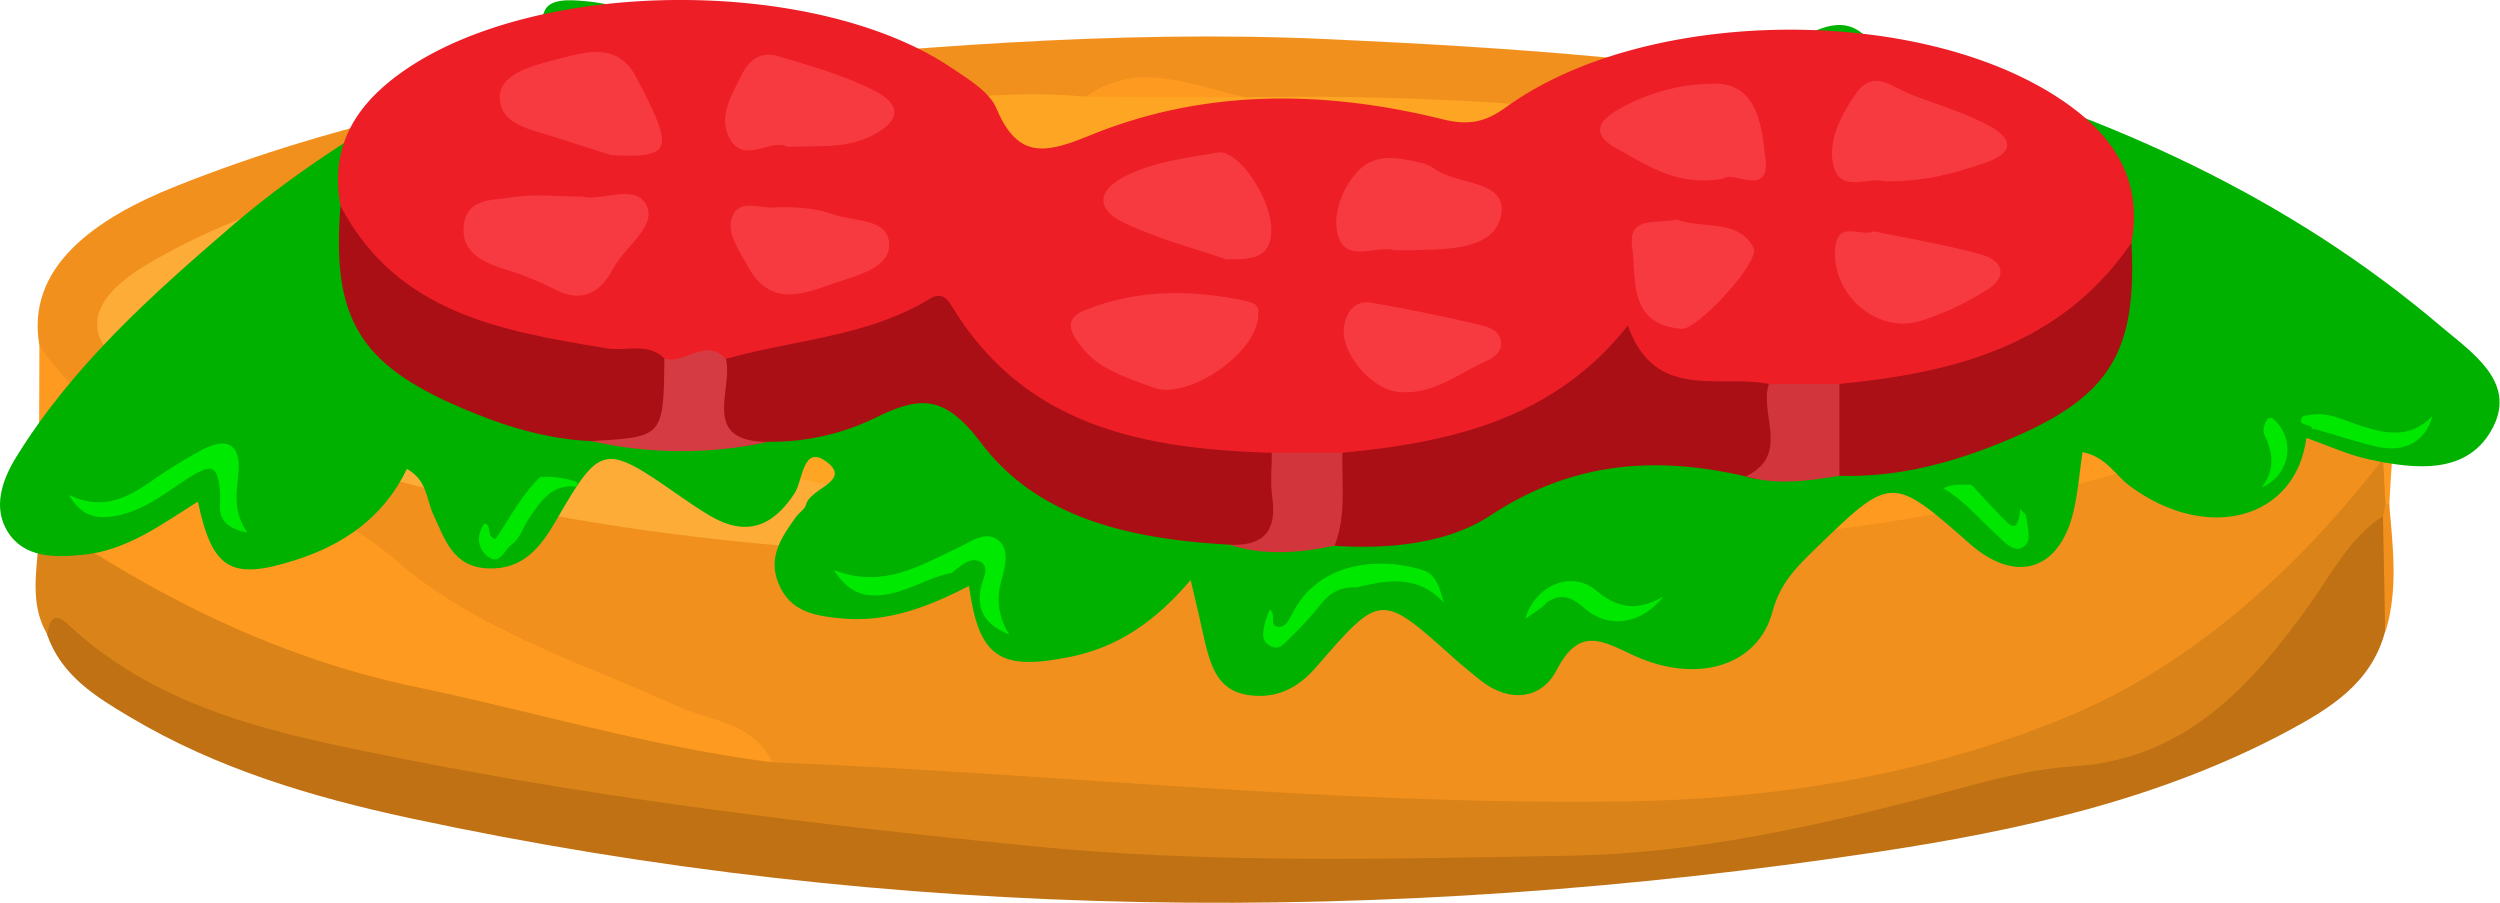 <svg xmlns="http://www.w3.org/2000/svg" viewBox="0 0 487.93 176.2"><defs><style>.cls-1{fill:#f2901e;}.cls-2{fill:#da8318;}.cls-3{fill:#bf7114;}.cls-4{fill:#fd9a1f;}.cls-5{fill:#fea623;}.cls-6{fill:#feac38;}.cls-7{fill:#00b100;}.cls-8{fill:#00e700;}.cls-9{fill:#00e800;}.cls-10{fill:#00e600;}.cls-11{fill:#00e900;}.cls-12{fill:#ed1e26;}.cls-13{fill:#aa0f15;}.cls-14{fill:#aa0f16;}.cls-15{fill:#aa1016;}.cls-16{fill:#d3353c;}.cls-17{fill:#d2353c;}.cls-18{fill:#d53b42;}.cls-19{fill:#f73a40;}.cls-20{fill:#f73a41;}.cls-21{fill:#f63a3f;}</style></defs><title>Asset 20</title><g id="Layer_2" data-name="Layer 2"><g id="Layer_1-2" data-name="Layer 1"><g id="bottom"><path class="cls-1" d="M7.69,67.45C5,52.23,18.32,42.71,34.47,36.29c32.11-12.78,65.59-19.53,100.2-22.87,41.4-4,82.72-7.69,124.24-5.79,36.28,1.66,72.49,4.08,108.38,11.26,27.9,5.59,55.59,10.59,80.77,24.64,7.79,4.34,15,9,17.62,18.26,1.75,8.74.36,17.57.67,26.35-5.48,16.74-19.82,25.68-32.25,36.16-26.9,22.71-59.55,29.82-93.37,33.21-42.6,4.28-85.06,1.49-127.57-2.29-20.06-1.79-40.37-.44-60.32-4.1C135.41,140.27,115.36,135,97.32,125.4c-5.58-3-12-5-16.39-9.39C67.74,102.9,50.27,98.33,34.17,90.94,23,85.83,11.41,81,7.69,67.45Z"/><path class="cls-2" d="M150.74,148.78c55.71,2.19,111.22,8.5,167.1,7.62,29.32-.47,58.2-5.32,84.76-16.14,25-10.19,45.6-28.92,62.51-50.68,2.33,2.7.85,5.92,1.21,8.9a8.45,8.45,0,0,1-.92,3.59c-6.81,11.66-15.28,22.08-24,32.32-7.81,9.17-17.58,15.18-29.51,16.87C386,154.92,361.18,164,335.15,167c-13.31,1.57-26.61,3.1-40,3.62-74.69,2.9-148.29-6.14-221.36-20.32-23.08-4.48-45.6-11.4-64.55-26.47-3.87-6.57-1.68-13.62-1.62-20.51,3.79-2.8,7.42-.83,10.36,1.14C51.4,127,90.33,133.21,128.47,141.78,136.09,143.5,143.94,144.46,150.74,148.78Z"/><path class="cls-3" d="M9.19,123.86c.46-2.44,1.16-4.76,4-2.06,18.36,17.2,42.22,21.67,65.31,26.28,40.35,8,81.23,12.92,122.23,17,35.3,3.54,70.54,2.53,105.75,1.93,24.06-.41,47.85-5.69,71.22-11.86,9-2.37,17.77-5,27.22-5.6,21.45-1.37,34.49-15.59,46-31.78,4.28-6,7.69-12.79,14.1-17,2.3,7.5,1.3,15.07.44,22.64-2.7,10-10.83,14.92-19,19.31-25.07,13.39-52.49,19.4-80.21,23.58C270.5,180.75,175,180.08,80,159.68c-19-4.09-37.65-9.62-54.55-19.69C18.71,136,12,131.9,9.19,123.86Z"/><path class="cls-4" d="M150.74,148.78c-23.57-3-46.34-9.84-69.52-14.69-22.56-4.72-43-13.88-62.44-25.94-3.41-2.12-7.46-3.23-11.21-4.8l.12-35.9c12.83,19,34.74,22.9,53.6,31.72a65.5,65.5,0,0,1,15.75,10c16,13.89,36.19,20,55.06,28.62C138.63,140.72,147,140.93,150.74,148.78Z"/><path class="cls-4" d="M465.57,98.48q-.24-4.45-.46-8.9l.57-27.79c2.73,12.17,1.3,24.42.64,36.65Z"/><path class="cls-1" d="M465.57,98.48l.75,0c.71,8.35,1.79,16.71-.79,25q-.21-11.33-.44-22.64Z"/><path class="cls-5" d="M243.36,19A605.17,605.17,0,0,1,384.72,33.09c7.55,7.27,17.65,9.29,26.84,13.29,8.45,3.69,20.74,5.13,19.95,17.83-.73,11.77-12.1,14.69-21,17.26C383.29,89.32,356.1,97.18,329,105.3a10.08,10.08,0,0,0-2.93,1.6c-26,1.39-51.91,3-77.89,4.08a358.91,358.91,0,0,1-56.84-2.41c-22.51-10.5-46.84-14.5-70.86-19.49A278.31,278.31,0,0,1,64.94,71.8c-4-1.78-9.07-3.16-9-8.71,0-5.32,4.7-7.39,8.77-9.15,14.41-6.26,29.41-11,44.18-16.26,8.12-2.91,16.29-5.6,22.19-12.42,8.8-4.61,18.81-3.16,27.92-3.7,17.6-1,35.18-4.35,52.93-2.68C222.42,15.63,232.89,17.75,243.36,19Z"/><path class="cls-6" d="M131.07,25.26c1.34,8.36-5.84,9.29-10.7,11.17C102.77,43.25,84.87,49.29,67.21,56c-3.61,1.36-9,2.17-9.33,6.88-.41,5.67,5.76,4.86,9.1,6.45C90.6,80.55,116.33,84.44,141.46,90.6c15.2,3.73,31.54,4.15,45.14,13.55,1.87,1.29,3.76,2.28,4.72,4.42-50-1.18-99.2-7.59-146.51-25-5.76-2.13-10.41-5.76-15.59-8.64-13.59-7.56-13.74-15.59-.07-23.59,13.27-7.77,27.9-12.88,42.71-16.41C91.29,30.27,110.85,25.45,131.07,25.26Z"/><path class="cls-4" d="M326.05,106.9c4.11-6.21,11.3-7,17.39-8.82,21.17-6.52,42.61-12.15,63.9-18.27a34.25,34.25,0,0,0,10.12-4.43c4.78-3.35,12.87-3.73,12-12.66-.8-8.36-8.4-8.79-13.63-11.43-6.25-3.15-13.28-4.71-19.87-7.24-5.23-2-10.62-4.12-11.26-11C402.85,28.72,418,37.45,433.05,45c6.43,3.24,13.33,6.26,18.81,11.61,7.14,7,5.17,12.67-1.76,17.49-9.44,6.56-19.26,12.93-30.23,16.36C389.35,100,357.74,103.82,326.05,106.9Z"/><path class="cls-4" d="M243.36,19l-31.44-.13C222.43,11.42,232.89,16.94,243.36,19Z"/><path class="cls-7" d="M232.39,113.2c-7,8.22-14.26,13.11-23.49,15-13.77,2.79-17.84.2-19.78-13.83-7.83,4-15.78,7.16-24.73,6.34-5.24-.48-10.19-1.22-12.48-6.9-2.07-5.13.65-9,3.43-12.9.63-.88,1.8-1.55,2-2.49.84-3.2,9.13-4.57,3.85-8.39-4.52-3.25-4.48,3.76-6.13,6.28-4.34,6.65-9.62,8.43-16.57,4.31-2.17-1.3-4.27-2.73-6.34-4.18-14.22-9.94-15-9.75-23.53,5-3,5.18-6.37,9.76-13.33,9.5s-8.45-5.71-10.76-10.62c-1.33-2.83-1.09-6.56-5.11-8.81-4.48,9.34-12.24,14.81-21.92,17.85C45.11,113.3,41.44,111.2,38.62,97.9c-7.12,4.47-13.9,9.55-22.41,10.38-5.46.54-11.53.69-14.75-4.57C-1.4,99.05.37,93.76,3.12,89.28c11-17.87,26.45-31.68,42.12-45.15,14-12.08,30-21.51,46-30.7,5.37-3.09,12.32-3.92,15-11.2,1-2.6,5.11-2.26,8-2,4.77.41,9.65,1.69,13.08,4.8,19.82,18,42.85,32.59,59.38,53.85,6.13,7.89,9.18,9.14,17.63,3.6,17-11.12,35.77-18.81,55-25.33,3.75-1.27,7.83-1.64,10.68-6.28,2.59-4.21,8.36-2.13,12.83-.27,9.89,4.11,16,12.2,21.82,20.57,3.34,4.84,5.83,5.28,9.41.16,6-8.59,12.55-16.8,18.71-25.28,5.12-7,9.86-14.5,18-18.41,5-2.4,10.27-5.39,15,1.46,1.3,1.9,5.13,2.2,7.88,3,37.73,10.41,72.82,26.14,102.89,51.72,5.92,5,14.46,10.65,10.1,19.4-4.74,9.5-15.08,8.43-24.2,6.46-4.21-.91-8.21-2.77-12.31-4.2-2.07,15.92-19.41,20.58-34.54,9.31-2.77-2.07-4.51-5.63-9.15-6.55-.63,4.25-.91,8.09-1.81,11.78-2.78,11.42-11.27,13.94-20.15,6.14-15.36-13.5-15.34-13.48-30.43,1.19-3.55,3.46-6.64,6.53-8.11,12-2.84,10.72-14.81,14.21-27.05,8.59-6.07-2.79-10.62-5.84-15.09,2.85-2.95,5.72-9.29,6.5-15,1.88-1.68-1.37-3.39-2.73-5-4.18-14.27-12.81-14.32-12.87-26.92,1.7-3.63,4.2-7.88,6.29-13.38,5.45-5.74-.87-7.11-5.48-8.3-10.14C234.44,122,233.65,118.47,232.39,113.2Z"/><path class="cls-8" d="M111.78,94.92c-4.54-.09-6.5,3.31-8.63,6.43-1.1,1.61-1.59,3.68-3.24,4.88-1.44,1-2.29,4.13-4.57,2.48-2.06-1.49-2.53-4.07-.8-6.53,1.64.33.18,2.59,2.2,3,2.69-4,5.05-8.54,8.69-12.09a18.18,18.18,0,0,1,7.2,1C112.84,94.89,112.57,95.18,111.78,94.92Z"/><path class="cls-9" d="M451.23,83.71c0-1.24-3.17-.25-1.77-2.5l1.64-.28c3.63-.51,6.73,1.26,10,2.29,4.64,1.44,9.31,2.43,13.62-2-1.2,4.85-5.4,7.17-10.59,6-4.08-.91-8.06-2.26-12.09-3.41C451.78,83.8,451.51,83.75,451.23,83.71Z"/><path class="cls-10" d="M384.79,94.62c1.82,2,3.63,3.93,5.48,5.86s3.59,4.19,4-1.14c.66.74,1.18,1,1.2,1.39.11,2.15,1.41,5-.83,6.16-1.86.94-3.74-1.41-5.23-2.78-3.31-3-6.18-6.54-10.15-8.8C381,94.4,382.91,94.58,384.79,94.62Z"/><path class="cls-9" d="M443.44,81.56c4.57,3.71,3.92,10.86-2,13.6,2.67-3.65,2.12-6.88.61-10.07-.61-1.28-.09-2.34.55-3.4A2.28,2.28,0,0,1,443.44,81.56Z"/><path class="cls-11" d="M13.47,96.61c6.83,3.21,11.68.39,16.51-3a95.81,95.81,0,0,1,9.28-5.71c5.2-2.83,7.89-1.13,7.24,4.85-.4,3.75-.92,7.33,1.79,11.18-3.84-.77-5.61-2.3-5.35-5.63a15.79,15.79,0,0,0,0-2.28c-.41-5-1.49-5.62-5.71-3-4.73,2.95-9,6.7-14.78,7.69C18.86,101.33,15.91,100.82,13.47,96.61Z"/><path class="cls-11" d="M185.79,111.83c-4.48.79-8.28,3.48-12.86,4.2-4.28.67-7.35-.37-10.22-4.8,9.55,3.75,16.74-.79,24.25-4.32,2.42-1.13,5.45-3.49,7.94-1.42,2.19,1.8,1.24,5.19.57,7.75A12.59,12.59,0,0,0,197,123.85c-4.93-2-6.26-4.84-5.63-8.87.29-1.83,2-4.21-.06-5.36-1.9-1-3.88.85-5.51,2.19Z"/><path class="cls-9" d="M264.89,114.66c-3.15-.24-5.44,1-7.35,3.58a66.83,66.83,0,0,1-5.83,6.32c-1,1-2.09,2.49-3.85,1.49s-1.35-2.6-1.09-4.08a18.61,18.61,0,0,1,1.07-3c1.33.88-.23,3.19,1.63,3.35,1.48.12,2.17-1.42,2.79-2.64,5.16-10.09,16.87-11,25.27-8.47,3,.88,3.42,3.83,4.33,6.49-5-5.5-10.91-4.59-17-3.07Z"/><path class="cls-9" d="M302.05,117.45l-.94.94-3.43,2.42c1.83-6.5,9-9.61,13.76-5.62,4.18,3.5,8,4.23,13.25,1.23-4.51,5.58-10.82,6.34-15.45,2.28C307,116.7,304.83,115.67,302.05,117.45Z"/><path class="cls-12" d="M66.45,40.16c-2.21-12,3.35-20.2,12.79-26.63,26.29-17.9,80.12-18.11,106.58-.22,3.23,2.19,7.27,4.58,8.65,7.84,4.23,10,9.57,8.82,18.32,5.25,22.31-9.1,45.63-8.84,68.81-3.11,5,1.23,8.23.61,12.39-2.4C321.35,1.12,375.19.77,402.84,19.83,412.48,26.48,418.24,35,416,47.39c-6,18.42-22.72,22.27-38.21,27.25a68.09,68.09,0,0,1-19.42,2.92c-4.23.14-8.46.11-12.68,0a86.31,86.31,0,0,1-19.55-1.95c-4.41-.87-8.29-2.17-8.85-8C302.08,85,282.39,89.08,261.81,91c-4.2.14-8.4.06-12.6,0-24.81-.22-47.65-5.19-63.7-26.48-2.55-3.38-5.48-2.62-8.74-1.18a102.81,102.81,0,0,1-34.29,8c-4.48-.48-8.94,1-13.44.22C118,70.78,107,69.53,96.39,66,82.93,61.5,69.82,56.42,66.45,40.16Z"/><path class="cls-13" d="M141.63,70.06c13.39-3.8,27.75-4.3,40-11.84,1.72-1,3-.37,4,1.31,14.3,23.79,37.61,28.08,62.54,28.84,2.09,2.23,2.75,5,2.9,7.93.46,8.64-2,10.86-11.22,10-18.43-1.06-36.94-4.75-48.31-19.78-7.23-9.56-11.9-9.29-20.83-4.91a46.41,46.41,0,0,1-20.88,4.61c-3.45.65-7.43,2-9.51-1.88C137.76,79.57,137.67,74.5,141.63,70.06Z"/><path class="cls-14" d="M262,88.36c21.24-2,41.36-6.61,55.71-24.83C323,78.4,335.5,73,345.18,74.93c3.47,4.07,3.35,8.82,2.26,13.6-.78,3.41-2.51,6-6.74,4.45-17.56-4.06-33.8-2.89-49.69,7.55-8.58,5.63-19.84,6.67-30.58,6A21.15,21.15,0,0,1,262,88.36Z"/><path class="cls-14" d="M66.45,40.16c11,21,31.47,24.46,52,27.83,3.77.62,8-1.24,11.27,2,3.51,4.57,4.26,10,1,14.29-3.86,5-10,2.23-15.21,1.82-8.92-.37-17.32-3-25.41-6.47C70,71.06,64.73,62,66.45,40.16Z"/><path class="cls-15" d="M359,74.93c22.39-2.16,43.26-7.47,57-27.54,1.12,21.35-4.21,30.06-23.82,38.33-10.59,4.47-21.54,7.51-33.2,7.14C355.06,86.88,355,80.91,359,74.93Z"/><path class="cls-16" d="M262,88.36c-.14,6.08.78,12.25-1.52,18.14-6.87,1.43-13.74,2-20.58-.18,6.55.33,9.39-2.55,8.41-9.24-.41-2.85-.08-5.81-.08-8.71Z"/><path class="cls-17" d="M359,74.93q0,9,0,17.93c-6.08,1-12.17,1.89-18.26.12,8.77-4.21,2.57-12.14,4.48-18Z"/><path class="cls-18" d="M115.41,86.08c14.08-.79,14.08-.79,14.26-16.11,4,1.32,8-4.27,12,.09,1.5,6-5.11,16.14,8.2,16.18A79.3,79.3,0,0,1,115.41,86.08Z"/><path class="cls-19" d="M245.57,61.16c.35,7.46-13.76,17.11-20.51,14.48-5.18-2-10.64-3.45-14.21-8.22-2-2.64-3.3-5.23,1-6.93,10.34-4.1,20.93-4,31.62-1.68C244.82,59.11,245.89,59.78,245.57,61.16Z"/><path class="cls-20" d="M113.8,38.37c3.52,1,10.39-2.77,12.47,1.89,1.77,4-4.4,8-6.67,12.28-2.51,4.66-6,6.65-11.36,3.91a62.33,62.33,0,0,0-10-4c-4.42-1.39-8.36-3.48-7.69-8.66s5.82-4.7,9.36-5.28C104.06,37.8,108.41,38.35,113.8,38.37Z"/><path class="cls-19" d="M239.29,50.61c-6.07-2.11-13.4-4-20.08-7.21-5-2.39-5.43-6.1.47-9.06,5.66-2.83,11.84-3.48,17.86-4.56,4.31-.77,10.91,9.42,10.58,15.62C247.86,50.47,244.18,50.65,239.29,50.61Z"/><path class="cls-19" d="M367.93,35.39c-3.09-1-8.57,2.31-10-2.71s1.44-10.36,4.45-14.62c3.26-4.59,7.05-1,10.54.37,5.2,2,10.65,3.57,15.5,6.22,4,2.19,5.14,5-.86,7.08C381,34,375.59,35.43,367.93,35.39Z"/><path class="cls-19" d="M336.46,34.84c-8.95,1.66-14.73-2.49-20.69-5.71-5.63-3-3.73-5.75.82-8.17a37.79,37.79,0,0,1,18.71-4.62c8,.34,8.67,9.24,9.29,14.92C345.36,38.43,338.05,33.3,336.46,34.84Z"/><path class="cls-19" d="M272.15,48.84c-3.23-1-9.09,2.34-10.83-2.34-1.42-3.81.23-9.09,3.33-12.69,3.55-4.12,8.28-3.06,12.82-2a8,8,0,0,1,2.67,1.24c4.47,3.16,14.52,2,12.73,9.36-1.56,6.39-10.5,6.21-17.08,6.42C274.81,48.88,273.82,48.84,272.15,48.84Z"/><path class="cls-21" d="M119.18,30.26C117,29.56,113,28.3,109,27c-4.84-1.64-11.94-2.55-11.44-8.51C98,14,105,12.56,109.47,11.38c5-1.32,11.16-3.06,14.65,3.61,1.06,2,2.12,4,3.09,6.12C131,29.29,129.94,30.93,119.18,30.26Z"/><path class="cls-19" d="M153.78,28.67c-3.3-1.75-8.33,3.32-11.19-1.32-2.66-4.33.17-8.71,2.22-12.85C146.38,11.32,148.9,10,152,11c6.21,1.85,12.55,3.66,18.32,6.51s5.7,6.19-.63,9.2C164.61,29.07,159.48,28.37,153.78,28.67Z"/><path class="cls-19" d="M365.78,45.15c7,1.48,14.1,2.62,21,4.56,4.24,1.2,5.13,4.4.92,6.91a53.62,53.62,0,0,1-13.28,6.13c-8.46,2.26-17-5.52-16.23-14.29C358.64,42.89,363.19,46.31,365.78,45.15Z"/><path class="cls-19" d="M151.56,40.43c4.06,0,7.57.14,11.09,1.42,4.08,1.49,10.83.63,10.88,5.93.05,4.64-6.46,6-10.62,7.47-6,2.08-12.56,4.91-17-3.35-1.74-3.23-4.33-6.68-2.9-9.86C144.55,38.62,149,41,151.56,40.43Z"/><path class="cls-19" d="M273.56,76.54c-5.53,0-12.15-7.63-11.22-13,.54-3,2.36-5,5.41-4.44,7.07,1.2,14.1,2.67,21.08,4.31,1.74.41,4.05,1.13,4.14,3.58.06,1.83-1.48,2.85-3,3.52C284.65,72.91,279.9,76.91,273.56,76.54Z"/><path class="cls-19" d="M327.24,42.86c5.07,1.9,11.91-.26,15,5.47,1.46,2.69-11,16.08-14,15.85-10.67-.84-8.84-9.89-9.7-16.21C317.77,42,323.66,43.75,327.24,42.86Z"/></g></g></g></svg>